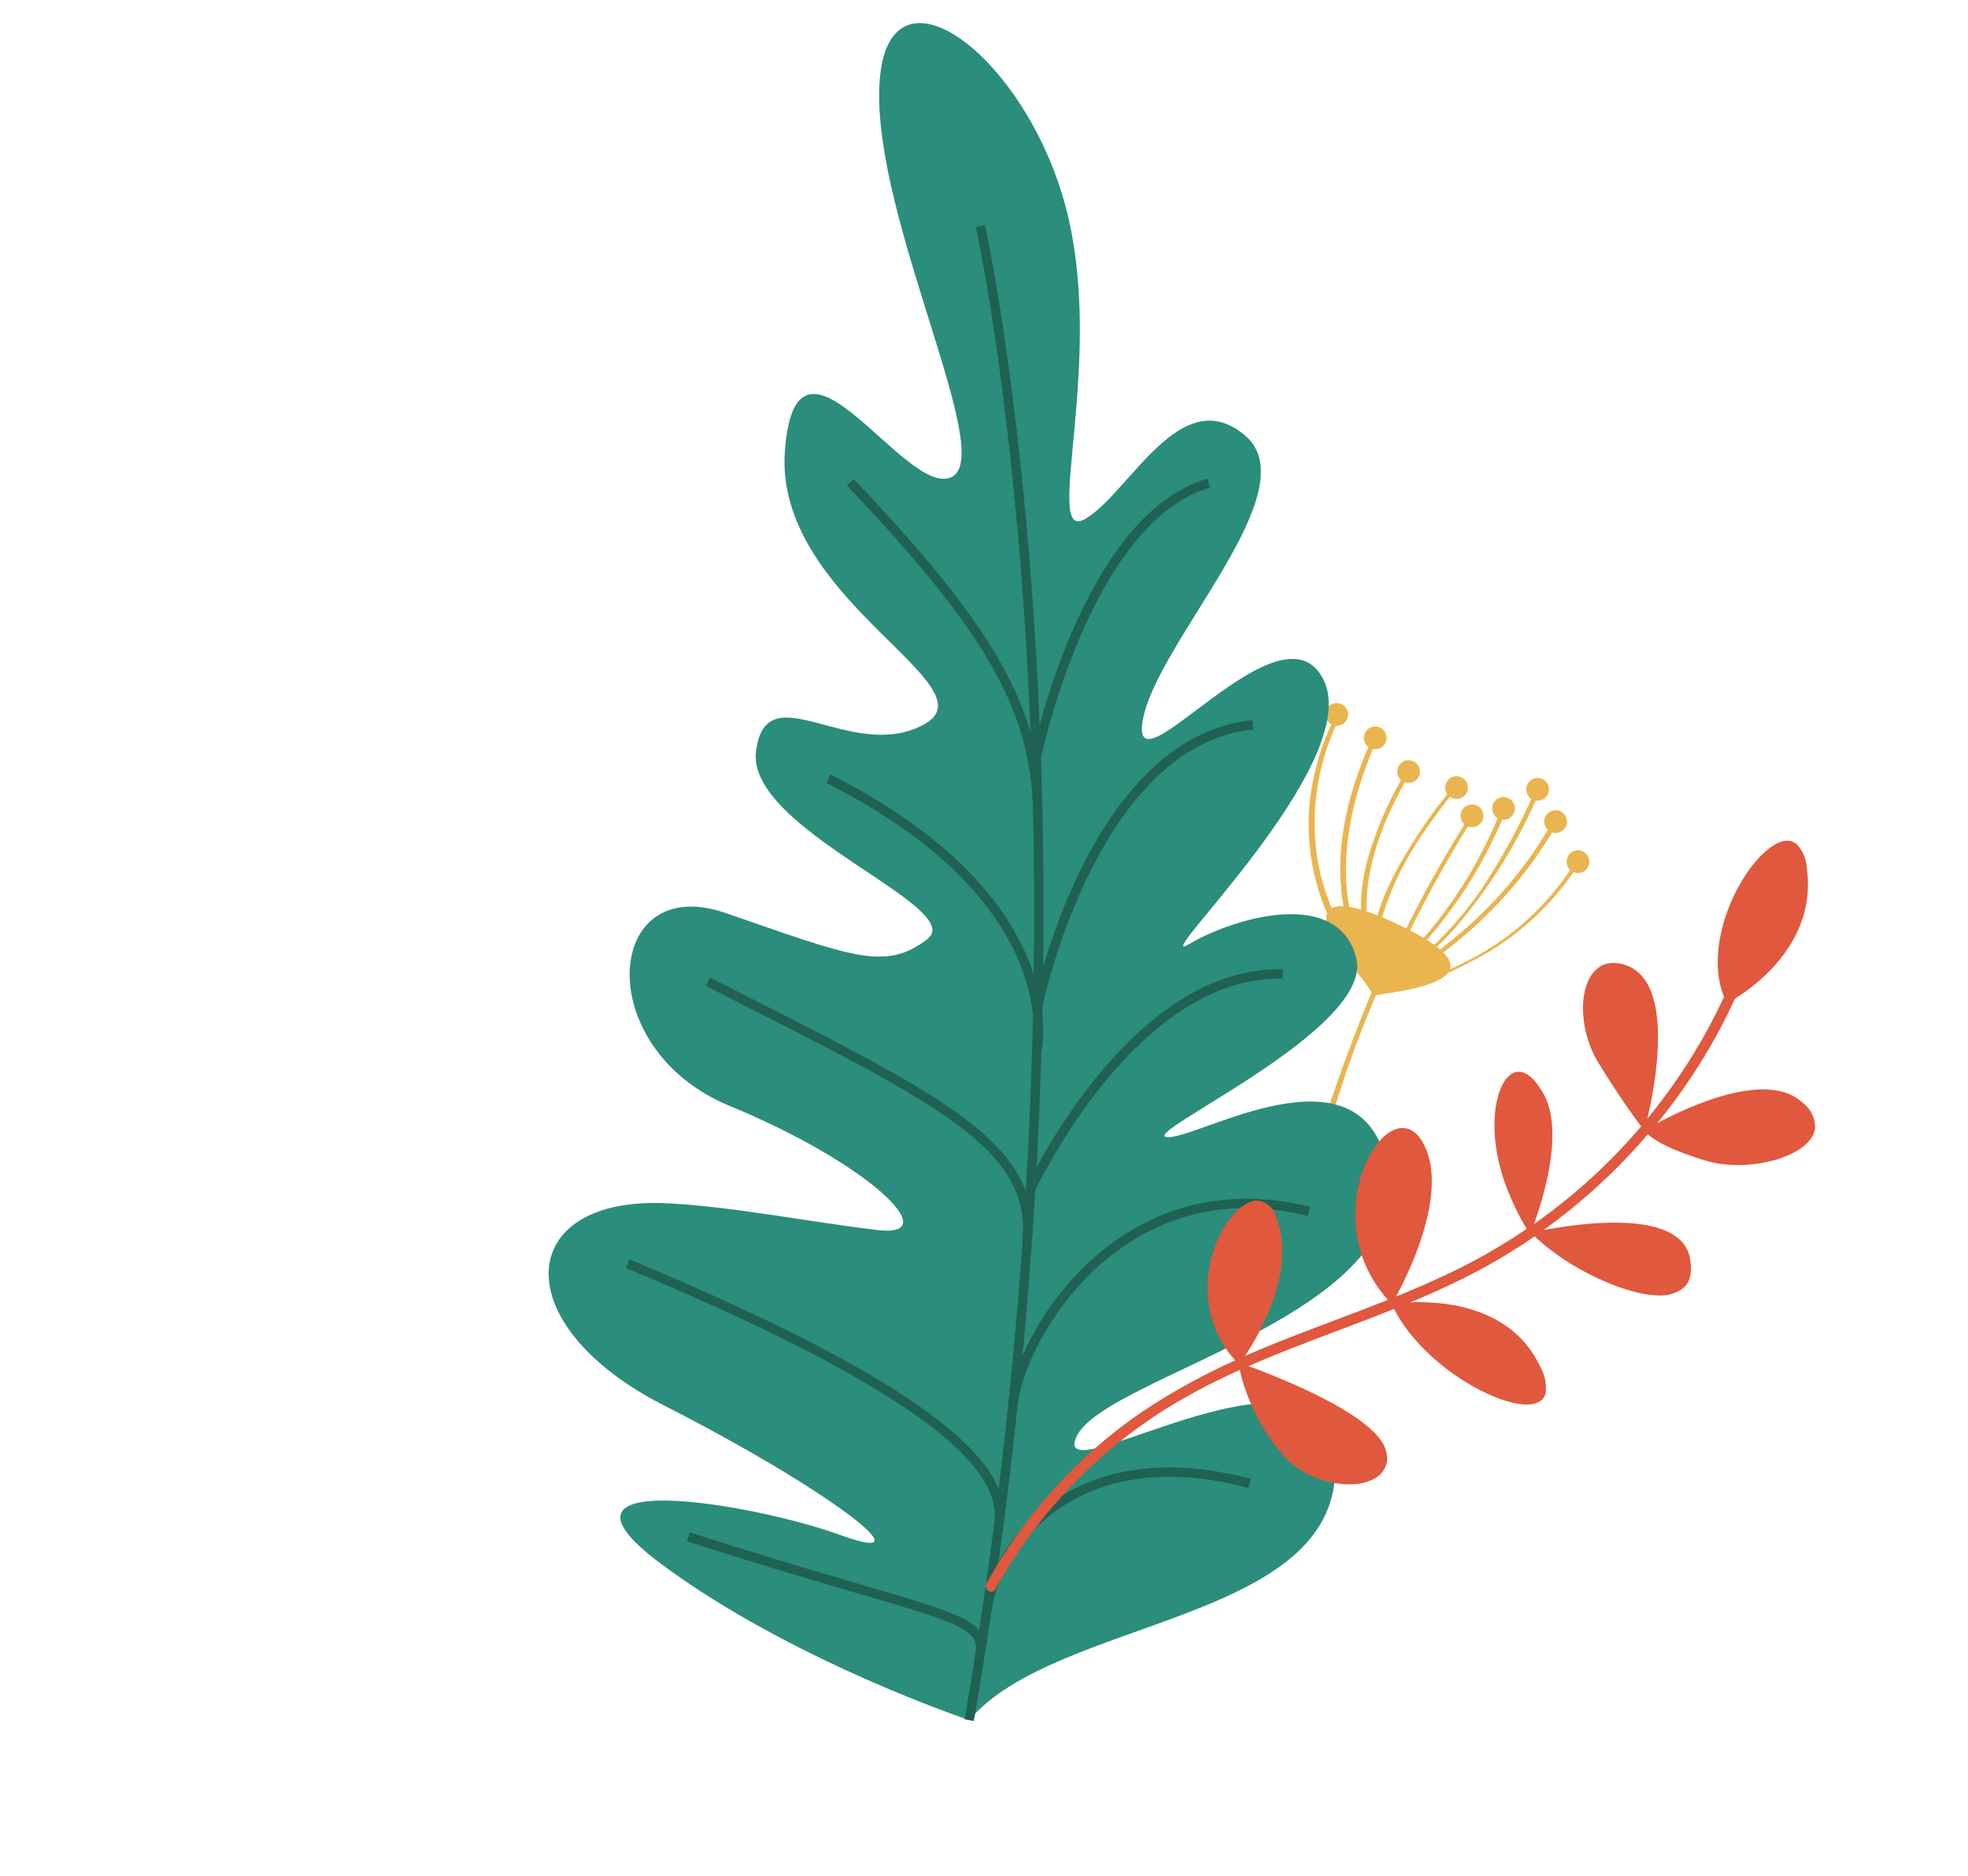 <svg xmlns="http://www.w3.org/2000/svg" width="210.548" height="200.689" viewBox="0 0 210.548 200.689">
  <g id="decor-08" transform="translate(59.646 184.122) rotate(-131)">
    <g id="Group_4883" data-name="Group 4883" transform="translate(0.568 91.699)">
      <g id="Group_4882" data-name="Group 4882" transform="translate(0 0)">
        <path id="Path_10367" data-name="Path 10367" d="M-.037,23.768A29.424,29.424,0,0,1-.377,7.639,30.689,30.689,0,0,1,2.37.177c.208-.379.28.007.15.243A29.156,29.156,0,0,0-.032,7.293,28.814,28.814,0,0,0,.28,23.3c.049.153-.246.683-.317.463Z" transform="translate(-2.925 27.476)" fill="#eab54e"/>
        <path id="Path_10368" data-name="Path 10368" d="M1.6,1.292a1.214,1.214,0,1,0-.79,1.524A1.214,1.214,0,0,0,1.6,1.292Z" transform="translate(-3.247 49.354)" fill="#eab54e"/>
        <path id="Path_10369" data-name="Path 10369" d="M1.6,1.292a1.214,1.214,0,1,0-.79,1.524A1.213,1.213,0,0,0,1.6,1.292Z" transform="translate(1.557 50.363)" fill="#eab54e"/>
        <path id="Path_10370" data-name="Path 10370" d="M1.6,1.292a1.214,1.214,0,1,0-.79,1.524A1.214,1.214,0,0,0,1.6,1.292Z" transform="translate(5.426 51.176)" fill="#eab54e"/>
        <path id="Path_10371" data-name="Path 10371" d="M1.6,1.292a1.214,1.214,0,1,0-.79,1.524A1.214,1.214,0,0,0,1.6,1.292Z" transform="translate(11.257 44.754)" fill="#eab54e"/>
        <path id="Path_10372" data-name="Path 10372" d="M1.6,1.292a1.214,1.214,0,1,0-.79,1.524A1.213,1.213,0,0,0,1.6,1.292Z" transform="translate(25.571 40.215)" fill="#eab54e"/>
        <path id="Path_10373" data-name="Path 10373" d="M1.6,1.292a1.214,1.214,0,1,0-.79,1.524A1.214,1.214,0,0,0,1.6,1.292Z" transform="translate(20.979 41.672)" fill="#eab54e"/>
        <path id="Path_10374" data-name="Path 10374" d="M1.6,1.292a1.214,1.214,0,1,0-.79,1.524A1.214,1.214,0,0,0,1.6,1.292Z" transform="translate(6.274 47.082)" fill="#eab54e"/>
        <path id="Path_10375" data-name="Path 10375" d="M1.6,1.292a1.214,1.214,0,1,0-.79,1.524A1.214,1.214,0,0,0,1.6,1.292Z" transform="translate(7.893 44.021)" fill="#eab54e"/>
        <path id="Path_10376" data-name="Path 10376" d="M1.6,1.292a1.214,1.214,0,1,0-.79,1.524A1.214,1.214,0,0,0,1.6,1.292Z" transform="translate(15.916 42.003)" fill="#eab54e"/>
        <path id="Path_10377" data-name="Path 10377" d="M21.11,25.042A45.135,45.135,0,0,1,18.595,7.924,36.679,36.679,0,0,1,19.568.345c.086-.332.562-.4.456,0a35.838,35.838,0,0,0-.958,7.421,44.706,44.706,0,0,0,2.5,16.973c.1.267-.325.667-.456.3Z" transform="translate(-19.337 27.13)" fill="#eab54e"/>
        <path id="Path_10378" data-name="Path 10378" d="M16.826,22.2A48.025,48.025,0,0,1,11.8,6.532,21.82,21.82,0,0,1,11.715.4c.034-.2.409-.611.341-.208a20.967,20.967,0,0,0,.07,5.78,47.375,47.375,0,0,0,5,15.688c.09.178-.222.691-.3.54Z" transform="translate(-10.312 26.83)" fill="#eab54e"/>
        <path id="Path_10379" data-name="Path 10379" d="M23.025,18.972A135.74,135.74,0,0,0,18.014,5.14,49.909,49.909,0,0,0,15.852.582L16.07.339a15.131,15.131,0,0,0-.606,3.87A36.53,36.53,0,0,0,17.086,16a65.444,65.444,0,0,0,3.8,9.859c.071.151-.24.62-.273.55A55.373,55.373,0,0,1,15.427,10a25.49,25.49,0,0,1,.111-8.374A8.624,8.624,0,0,1,15.907.273c.008-.02.16-.345.218-.242A50.1,50.1,0,0,1,18.287,4.59,135.592,135.592,0,0,1,23.3,18.422c.052.167-.257.6-.273.55Z" transform="translate(-14.917 26.717)" fill="#eab54e"/>
        <path id="Path_10380" data-name="Path 10380" d="M21.4,19.837C19.59,14.405,16.809,8.716,11.936,5.394a10.5,10.5,0,0,0-5.3-2.074l.238-.588A4.79,4.79,0,0,1,9.437,3.943c2.527,2.007,4.031,5.179,5.135,8.128a57.211,57.211,0,0,1,2.592,9.969c.027.148-.269.661-.3.468-.908-5.057-2.146-10.382-4.926-14.783A9.877,9.877,0,0,0,7.523,3.539a2.8,2.8,0,0,0-.887-.22c-.092,0,.047-.592.238-.588a8.834,8.834,0,0,1,3.515,1.033,18.8,18.8,0,0,1,7.2,6.751,37.357,37.357,0,0,1,4.093,8.774c.057.173-.254.631-.282.547Z" transform="translate(-5.182 24.099)" fill="#eab54e"/>
        <path id="Path_10381" data-name="Path 10381" d="M39.475,40.839c-3.408-7.52-9.507-15.376-18.281-16.5a8.536,8.536,0,0,0-1.524-.092.13.13,0,0,1-.122-.084,110.327,110.327,0,0,0-6.329-11.827Q11.057,8.641,8.808,5c-.123-.2.209-.716.381-.437A195,195,0,0,1,19.1,21.928c.18.37.356.741.526,1.115a4.117,4.117,0,0,1,.194.6c.062.043.336,0,.412,0a12.741,12.741,0,0,1,2.081.251,19.414,19.414,0,0,1,7.606,3.424c4.516,3.272,7.662,8.068,9.936,13.087.1.213-.249.729-.382.437Z" transform="translate(-18.243 2.709)" fill="#eab54e"/>
        <path id="Path_10382" data-name="Path 10382" d="M34.655,22.464A25.1,25.1,0,0,0,24.594,10.4a25.1,25.1,0,0,0-9.965-3.362,18.809,18.809,0,0,0-3.045-.139c-.25.012-.075-.591.147-.6a24.212,24.212,0,0,1,18.089,7.52,27.061,27.061,0,0,1,5.2,8.205c.081.193-.247.719-.362.445Z" transform="translate(-9.004 19.69)" fill="#eab54e"/>
      </g>
      <path id="Path_10383" data-name="Path 10383" d="M1.812,3.752c-4.471,6.7-6.155,11.557,4.455,6.79s3.254-6.517-.145-6.468S1.812,3.752,1.812,3.752Z" transform="translate(-1.035 21.328)" fill="#eab54e"/>
    </g>
    <g id="Group_4884" data-name="Group 4884" transform="translate(-136.627 0)">
      <path id="Path_10384" data-name="Path 10384" d="M107.805,33.309c2.218,14.176-17.984,36.532-5.228,47.348S120.045,55.3,123.142,61.809s-14.241,36.3.216,44.227c11.977,6.563,15.3-13.515,17.627-15.83s-5.852,24.3,1.189,27.843,11.864-7.1,12.86-12.525,2.252,26.955,11.934,29.423,3.965-23.994,9.346-17.5,6.878,29.646,15.829,28.3,3.508-13.3,4.5-18.731,11.264,12.792,26.571,20.289,33.291,3.4,22.866-6.533-38.208-16.482-36.661-21.679,25.112-.134,13.837-11.551-33.876.492-31.865-8.091,15.272-8.935,9.632-15.328-27.547,6.217-27.218.6,3.843-7.283,16.276-14.438c11.951-6.879-1.452-20.427-15.874-13.206s-25.832,8.193-20.434,3.263,11.865-9.867,16.9-15.077c11.394-11.8,1.744-21.722-16.073-14.5S122.659,40.99,131.71,35.948s27.371-20.238,10.448-16.573S107.805,33.309,107.805,33.309Z" fill="#2b8d7b"/>
      <path id="Path_10385" data-name="Path 10385" d="M44.094,25.458C103.683,98.5,163.96,131.239,163.96,131.239" transform="translate(63.711 7.851)" fill="none" stroke="#1f6152" stroke-miterlimit="10" stroke-width="1"/>
      <path id="Path_10386" data-name="Path 10386" d="M24.131,33.442C29.91,20.992,14.066.233,14.066.233" transform="translate(166.737 106.029)" fill="none" stroke="#1f6152" stroke-miterlimit="10" stroke-width="1"/>
      <path id="Path_10387" data-name="Path 10387" d="M28.614,37.208C38.563,23.139,21.073.187,21.073.187" transform="translate(139.647 88.859)" fill="none" stroke="#1f6152" stroke-miterlimit="10" stroke-width="1"/>
      <path id="Path_10388" data-name="Path 10388" d="M0,35.462C10.866,23.531.322,0,.322,0" transform="translate(146.048 75.536)" fill="none" stroke="#1f6152" stroke-miterlimit="10" stroke-width="1"/>
      <path id="Path_10389" data-name="Path 10389" d="M0,37.607C16.965,25.71,10.237,5.645,5.193.158" transform="translate(125.032 58.84)" fill="none" stroke="#1f6152" stroke-miterlimit="10" stroke-width="1"/>
      <path id="Path_10390" data-name="Path 10390" d="M0,30.091C15.9,19.336,12.864,5.5,8.308.1" transform="translate(107.239 42.473)" fill="none" stroke="#1f6152" stroke-miterlimit="10" stroke-width="1"/>
      <path id="Path_10391" data-name="Path 10391" d="M26.619,23.894C3.134,24.978-5.525,22.426-13.8,15.369" transform="translate(189.49 86.692)" fill="none" stroke="#1f6152" stroke-miterlimit="10" stroke-width="1"/>
      <path id="Path_10392" data-name="Path 10392" d="M26.446,17.531C-.509,28.523-10.121,15.269-10.121,15.269" transform="translate(167.243 70.489)" fill="none" stroke="#1f6152" stroke-miterlimit="10" stroke-width="1"/>
      <path id="Path_10393" data-name="Path 10393" d="M35.769,12.992C10.208,23.359-.246,28.057-7.5,20.651" transform="translate(149.99 51.045)" fill="none" stroke="#1f6152" stroke-miterlimit="10" stroke-width="1"/>
      <path id="Path_10394" data-name="Path 10394" d="M40.278,11.206C6.56,27.931-2.863,26.8-6.47,23.254" transform="translate(128.34 26.569)" fill="none" stroke="#1f6152" stroke-miterlimit="10" stroke-width="1"/>
      <path id="Path_10395" data-name="Path 10395" d="M28.588,1.418C4.979,15.706,1.434,20.086-1.31,16.789" transform="translate(113.72 22.084)" fill="none" stroke="#1f6152" stroke-miterlimit="10" stroke-width="1"/>
    </g>
    <path id="Path_10396" data-name="Path 10396" d="M16.585,40.058c.074.078.146.156.217.236l.033.036c.069.077.136.155.2.233l.024.028q.1.123.2.247l.04.05q.1.123.192.247l.033.045c.064.086.128.171.189.257l0,.005c.063.088.124.176.184.264l.031.046c.057.085.113.171.168.256l.03.048c.056.089.111.177.165.266l.01.016q.078.132.154.263l.02.034c.05.089.1.177.145.265l.025.046c.047.09.093.179.138.268l.013.027c.045.09.088.18.13.27l.008.016c.042.091.083.182.122.273l.017.04c.039.09.077.18.112.269l.012.031c.074.185.142.37.2.553l.01.029q.045.134.086.267l.009.029c.056.185.106.367.149.546l0,.014c.021.088.041.177.059.263l.006.025c.018.088.035.175.049.261v0q.046.266.072.522l0,.018c.008.083.015.165.02.246v.009c.01.166.013.327.01.483v.01c0,.077-.005.153-.01.228v.01a4.07,4.07,0,0,1-.1.644l0,.009a2.857,2.857,0,0,1-.192.557l0,.007c-.027.056-.055.11-.085.163h0a2.01,2.01,0,0,1-.205.293l0,0c-.037.044-.076.086-.117.125l0,0a2.433,2.433,0,0,1-2.683.208C10.838,47.537,8.331,40.2,7.572,37.439q-.538,1.735-1.137,3.455-.407,1.172-.829,2.339l-.394,1.084c-1.049,2.871-2.135,5.729-3.143,8.615.047,0,.092,0,.138,0,.125,0,.25,0,.373,0,.072,0,.144,0,.215.008.111,0,.223.008.333.015.075,0,.15.01.224.016.105.008.21.016.314.026l.225.024c.1.012.2.024.3.037.074.011.148.021.222.033q.15.023.3.049l.214.039c.1.019.2.04.3.062.067.015.135.028.2.044.1.024.2.05.306.076.061.015.122.03.182.047.115.031.228.064.34.1l.137.041q.237.073.469.156l.03.011q.215.077.425.159l.143.059c.1.042.2.083.3.126l.165.075c.09.041.18.082.269.125.057.027.114.056.17.084.085.042.169.084.252.128l.17.091c.081.044.162.089.242.135l.165.1q.12.07.237.143l.159.1q.118.076.235.153l.147.1c.082.056.162.113.242.17l.129.092c.092.068.182.136.272.206l.085.064q.177.139.349.283l.042.035c.1.083.2.167.291.252.036.032.071.064.107.1.072.066.144.131.214.2l.12.116c.063.061.127.123.189.186l.123.126.174.183.121.131c.055.061.11.121.163.183l.118.135q.079.092.156.185l.112.136c.051.063.1.127.15.19.035.045.07.089.1.134.05.067.1.134.148.2.031.043.062.084.092.127.054.076.107.153.16.229l.069.1c.073.109.143.217.212.326.023.036.044.073.066.109.045.074.091.148.134.222.028.048.055.1.082.143s.072.125.106.187.055.1.083.154.062.117.092.177.054.106.08.16.056.113.082.169.051.109.076.163.049.109.073.163.048.111.071.166.043.106.064.159.044.111.065.167.038.1.056.153.041.113.06.169.031.1.047.144.038.116.055.174c.013.042.024.083.036.125q.1.34.162.669c.007.035.015.071.021.107.011.06.02.12.03.18.006.038.013.076.018.113.008.059.015.116.021.174,0,.038.008.075.012.112.005.057.01.113.013.169q0,.055.007.109c0,.056,0,.111.005.166,0,.034,0,.069,0,.1,0,.055,0,.109,0,.163,0,.032,0,.064-.005.1,0,.054-.006.108-.012.161,0,.028-.006.056-.009.085-.006.054-.013.109-.021.161,0,.023-.008.044-.012.066-.01.057-.021.115-.033.17l0,.01a2.871,2.871,0,0,1-.194.566c-.006.012-.011.026-.017.038-.022.046-.046.089-.072.132l-.03.054c-.024.04-.051.078-.077.116-.013.019-.026.038-.04.056-.027.036-.055.07-.085.1-.015.018-.031.036-.047.053s-.061.063-.092.094l-.053.048c-.033.029-.067.057-.1.085l-.058.041c-.036.026-.074.052-.112.075l-.06.033c-.041.023-.082.046-.126.066l-.053.022a3.018,3.018,0,0,1-1.742.132c-5.77-1.018-9.629-10.127-10.709-13-.682,1.993-1.322,4-1.881,6.034h0l-.022.081c-.017.062-.034.122-.051.184v.006L-.5,61.293a62.271,62.271,0,0,0-1.438,7.825c.309.053.718.131,1.2.239l.157.035c.212.049.437.1.672.163l.179.046q.2.053.41.112l.3.086.239.07c.264.08.537.166.816.26q.21.071.423.146a19.934,19.934,0,0,1,5.493,2.9l0,0c.083.065.164.13.246.194l.072.059.183.152.064.054c.078.067.155.133.231.2l.04.035c.063.057.125.113.186.17l.067.061.172.164.045.044q.1.1.206.2l.047.048.156.163.055.059c.059.064.117.128.174.191l.014.015q.093.1.18.209l.044.052.135.165.04.05c.055.07.109.14.162.21l0,.007q.075.1.145.2l.035.05c.041.058.08.116.119.173l.023.035c.046.07.09.139.133.208l.014.023c.037.061.072.122.107.182l.024.042c.037.065.072.129.1.194l0,.006q.053.1.1.2l.012.026c.027.059.053.117.078.175l.013.03q.082.2.141.388l.007.025c.018.058.034.116.048.173l0,.015a2.924,2.924,0,0,1,.067.365l0,.02a2.294,2.294,0,0,1,.014.344h0c0,.054-.007.107-.013.159l0,.014a1.6,1.6,0,0,1-.068.3l0,.008c-.015.046-.033.091-.053.135l0,.007a1.38,1.38,0,0,1-.154.256l-.007.01c-.5.64-1.629.9-3.518.523-4.494-.9-8.48-7.37-9.9-9.927a61.684,61.684,0,0,0-.32,7.183l.035,1.408c.017.463.038.927.066,1.391q.166,2.778.584,5.531l.3.022.184.014.419.034c.452.039,1.005.092,1.655.163q.325.035.681.078l.365.044c1.242.153,2.747.363,4.5.653q.124.021.249.045l.082.016.166.034.1.021.151.035.1.025.145.038.1.027.144.041.1.03.145.044.1.031.152.051.086.03.186.067.05.018c.078.029.155.06.233.091l.065.027.164.068c.03.012.059.025.088.038l.14.061.094.043.131.061.1.046.126.062.1.049.124.065.093.05.126.069.088.049.134.077.076.045.2.122.065.042.136.087.086.057.111.075.09.062.1.072.092.067.1.071.092.07.092.071.091.071.087.071.09.074.083.071.089.076.075.068c.062.056.124.112.183.168l.058.055.091.09.063.063.087.09.062.064.084.091.059.064.082.093.054.063.08.1.049.06c.027.033.054.067.08.1l.04.053c.028.036.055.072.082.109l.022.03c.1.138.192.276.277.416l.015.023.07.12.025.043c.022.038.042.077.062.115l.025.048.057.114.023.048c.018.038.035.077.052.115l.019.046c.017.04.033.079.049.118l.014.037c.016.043.033.085.047.128l0,.013a3.757,3.757,0,0,1,.152.6l0,.018c.007.043.012.085.017.128l0,.032c0,.041.008.082.01.123l0,.037c0,.04,0,.08,0,.12v.035c0,.041,0,.082,0,.122l0,.03c0,.042-.005.085-.009.127l0,.014a2.6,2.6,0,0,1-.125.573v0c-.015.041-.03.082-.046.123l-.01.025c-.016.038-.033.076-.05.113l-.016.033c-.018.036-.037.073-.056.108l-.019.035c-.02.035-.041.071-.063.106l-.021.032c-.023.036-.047.072-.072.107l-.018.024a3.785,3.785,0,0,1-1.174,1.022C7.645,98.436.752,89.729-1.508,86.6A61.353,61.353,0,0,0,.634,95.343l.013.011.348,1.063q.864,2.5,1.945,4.915l.051.018q.16.057.318.119l.038.016c.1.042.2.085.306.131l.032.014c.1.047.207.1.309.147l.057.029q.15.076.3.158l.052.029c.1.057.2.116.3.177l.011.007c.1.06.2.122.292.186l.045.03q.142.094.281.194l.054.039c.093.067.185.136.276.206l.039.031q.135.1.267.214l.022.018c.091.075.18.153.269.231l.048.042c.087.076.171.155.256.234l.047.045c.087.082.172.165.256.249l.018.018c.082.083.164.167.244.252l.036.038q.121.129.238.261l.046.052q.117.132.232.268l.035.042q.115.137.227.276l.012.014c.076.1.151.192.225.29l.039.051q.107.142.211.285l.039.055q.106.147.209.3l.02.03c.067.1.131.2.2.293l.025.039q.1.15.193.3l.036.059q.093.151.184.3l.03.051c.062.106.123.212.183.319l0,0q.091.161.178.325l.028.052c.055.1.11.208.163.313l.031.06q.08.159.157.318l.017.036q.075.158.148.315l.015.033c.049.107.1.215.143.322l.026.059q.068.159.133.317l.021.053c.045.11.089.22.131.33l0,.006c.042.109.082.218.123.328l.017.048q.057.159.111.317l.019.057c.036.106.07.212.1.318l.011.037c.033.105.065.21.1.314l.006.022c.031.107.06.213.089.318l.014.053c.027.1.053.2.078.306l.012.05c.026.1.05.209.073.312l0,.011c.023.1.044.205.063.307l.007.037c.019.1.037.2.054.3l.008.049c.016.1.031.2.045.291l.005.035q.021.148.038.292v.006c.011.1.02.193.028.287l0,.041q.011.137.019.271l0,.041c0,.091.008.181.01.27v.012q0,.133,0,.262v.023c0,.085,0,.168-.008.25l0,.037c0,.081-.011.161-.017.239l0,.027c-.016.162-.038.317-.066.465l-.006.028c-.014.071-.029.14-.046.208l-.007.029c-.017.068-.036.136-.057.2l0,.012c-.021.065-.043.128-.067.189l0,.012c-.024.061-.05.118-.077.174l-.012.025c-.027.054-.055.108-.085.158l-.012.019a1.967,1.967,0,0,1-.208.286l-.012.015c-.038.041-.076.079-.116.116l-.018.016a1.616,1.616,0,0,1-.127.1l-.01.007c-.045.031-.092.061-.14.088l-.006,0a1.547,1.547,0,0,1-.15.07l-.022.009a1.555,1.555,0,0,1-.156.052l-.022.006a1.661,1.661,0,0,1-.174.036h0a4.071,4.071,0,0,1-2.674-.9c-6.518-4.289-5.887-12.188-5.439-14.934Q.905,99.616.011,97.048l-.324-.954a62.889,62.889,0,0,1-2.259-9.016c-.834,3.671-3.4,12.651-8.582,13.177a3.307,3.307,0,0,1-2.864-.756l-.01-.011a2.268,2.268,0,0,1-.4-.6l0-.008a2.917,2.917,0,0,1-.222-.727l0-.009a4.214,4.214,0,0,1-.054-.832V97.3c0-.056,0-.114.008-.172h0a6.363,6.363,0,0,1,.092-.731l.006-.032c.011-.057.021-.115.034-.172l.005-.024q.059-.275.141-.558l.006-.024c.016-.056.033-.111.05-.167l.017-.055c.017-.054.034-.108.052-.162l.019-.054q.09-.263.2-.53l.024-.06c.02-.05.041-.1.062-.15l.035-.082c.021-.048.042-.1.063-.144l.039-.087c.022-.048.044-.1.067-.143.011-.024.022-.047.034-.07q.064-.134.132-.268c.018-.034.034-.068.052-.1l.067-.126.059-.11.067-.123.066-.117.066-.115c.033-.056.066-.113.1-.169l.085-.139.086-.14.067-.1.084-.13.068-.1.092-.136.063-.092c.05-.073.1-.146.153-.218l.042-.057.125-.169.064-.085.107-.14.069-.087c.038-.048.077-.1.116-.144l.06-.074c.058-.071.118-.142.177-.211l.026-.03.158-.181.064-.07c.042-.047.084-.093.127-.139l.069-.074.134-.141.06-.063c.065-.066.13-.131.2-.2l.015-.014c.061-.06.122-.119.185-.177l.065-.06.141-.129.072-.064c.048-.043.1-.085.146-.127l.063-.054c.07-.059.14-.117.211-.174l.006,0q.1-.082.207-.162l.067-.05.151-.112.076-.054.153-.106.069-.047q.109-.074.221-.144a33.164,33.164,0,0,1,2.9-1.655q.346-.173.657-.313c.207-.095.4-.179.586-.254.276-.113.526-.206.752-.282.076-.026.149-.049.219-.071a7.069,7.069,0,0,1,.722-.188c.05-.01.1-.019.145-.026.077-.013.145-.023.21-.03q-.413-2.79-.58-5.61l-.068-1.467a62.855,62.855,0,0,1,.238-8.093c-1.938,3.338-7.9,12.658-12.6,9.838a6.406,6.406,0,0,1-.55-.367l0,0-.121-.093-.007-.006c-.038-.03-.075-.061-.112-.092l-.009-.007c-.035-.03-.07-.061-.1-.091l-.01-.009q-.05-.045-.1-.09l-.011-.01-.09-.09-.011-.011-.083-.09-.011-.012-.077-.09-.011-.013c-.025-.03-.048-.06-.071-.09l-.011-.013c-.022-.03-.044-.06-.065-.09l-.01-.013c-.021-.03-.041-.061-.06-.091l-.009-.014c-.02-.03-.038-.061-.055-.091l-.008-.014c-.017-.03-.034-.061-.049-.092l-.007-.014c-.016-.031-.031-.061-.045-.092l-.006-.014c-.013-.03-.027-.061-.04-.093l-.005-.014c-.012-.031-.024-.062-.035-.094l0-.013c-.011-.031-.021-.063-.03-.094l0-.012q-.013-.048-.025-.1l0-.012c-.007-.032-.014-.064-.02-.1l0-.011c-.006-.033-.011-.065-.016-.1v-.01c0-.034-.008-.067-.011-.1v-.008c0-.034,0-.068-.006-.1v-.005c0-.035,0-.07,0-.1v0c0-.035,0-.071,0-.107h0A4.2,4.2,0,0,1-16.37,74.89h0l.1-.105,0,0,.1-.1.008-.007.1-.1.011-.01.106-.1.013-.011.106-.094.016-.014.107-.092.019-.016.107-.09.021-.018.108-.088.023-.019.109-.087.025-.019.11-.085.027-.02.111-.084.028-.021.113-.083.03-.022.113-.081.032-.023.114-.08.034-.024.116-.079.034-.023.117-.078.037-.025.118-.077.037-.023.119-.076.038-.024.121-.075.039-.024.121-.075.04-.024.124-.075.038-.022.126-.074.041-.023.127-.073.039-.023.13-.073.041-.023.131-.072.038-.021.135-.073.038-.02.137-.073.036-.019.14-.073.032-.016.146-.075.027-.013.154-.077.016-.008.165-.081h0c.42-.2.85-.4,1.287-.586h0l.156-.066.034-.014.14-.058.051-.021.132-.053.06-.024.126-.049.067-.027.12-.046.073-.028.116-.044.078-.03.113-.042.081-.029.112-.041.082-.03.111-.04.084-.03.107-.037.087-.031.107-.036.088-.03.1-.035.09-.03.1-.033.094-.031.1-.031.094-.03.1-.031.095-.029.1-.03.095-.028.1-.029.095-.027.1-.028.1-.028.1-.027.1-.027.1-.026.095-.026.1-.025.1-.025.1-.024.095-.024.1-.024.095-.023.094-.022.1-.022.093-.021.1-.021.091-.02.1-.021.091-.019.095-.019.09-.018.1-.019L-5,69.5l.1-.018.087-.016.095-.016.088-.015.093-.016.087-.014.094-.015.084-.013.094-.013.084-.012.093-.013.083-.011.092-.011.082-.01.092-.011.08-.009.093-.009.077-.008.094-.009.074-.006.1-.008.029,0q.331-2.932.941-5.826Q-2,62.6-1.806,61.8l.246-.995C-1.022,58.7-.388,56.617.3,54.555c-2.2,2.756-7.4,7.917-14.263,5.992a4.592,4.592,0,0,1-2.557-1.417l0-.006a1.633,1.633,0,0,1-.1-.151l-.005-.009a1.452,1.452,0,0,1-.075-.156v0a1.354,1.354,0,0,1-.088-.327v0a1.308,1.308,0,0,1-.013-.163V58.3a1.375,1.375,0,0,1,.008-.165v0a1.821,1.821,0,0,1,.138-.516l0-.01q.036-.085.081-.17l0-.007a3.211,3.211,0,0,1,.354-.526l.008-.01c.047-.057.1-.113.146-.17l.009-.01a6,6,0,0,1,.544-.523l.012-.01c.066-.056.134-.111.2-.167l.017-.013q.106-.084.219-.167l.005,0q.231-.171.487-.338l.016-.011q.123-.079.251-.159l.025-.015c.086-.053.173-.1.263-.157l.018-.01q.276-.161.574-.316l.02-.01c.1-.049.192-.1.291-.148l.036-.018c.1-.048.2-.1.3-.143l.031-.015q.315-.147.647-.289l.022-.009c.106-.045.214-.089.323-.133l.046-.019c.107-.043.215-.085.324-.127l.045-.018.339-.126.018-.006q.172-.062.348-.122l.024-.009c.115-.04.232-.078.348-.116l.052-.017q.171-.055.346-.108l.056-.017q.176-.054.355-.105l.038-.011c.121-.034.241-.068.364-.1l.019-.005c.122-.033.245-.065.369-.1l.057-.014c.12-.03.24-.059.36-.087l.065-.015c.122-.028.244-.055.366-.082l.05-.011c.127-.027.254-.053.382-.078h.007c.128-.026.257-.049.385-.073l.058-.01c.124-.022.247-.042.371-.063l.07-.011.373-.056.059-.008q.195-.027.39-.052h.013q.193-.024.387-.044l.052-.005c.126-.013.252-.025.378-.036l.07-.006.374-.028.065,0c.129-.008.257-.016.386-.021l.029,0,.379-.012h.045c.126,0,.252,0,.378-.005h.069c.124,0,.247,0,.37,0H-2.6q.189,0,.377.012l.04,0q.186.009.373.021l.032,0c.126.009.25.019.375.03l.064.006c.121.012.241.024.361.038l.067.009c.122.015.242.031.363.048l.047.007c.122.018.243.037.364.059l.018,0c.122.021.243.045.364.069l.058.012c.116.024.231.05.345.077l.064.016c.063.015.127.031.19.047,1.07-3.079,2.232-6.13,3.346-9.193l.522-1.446c.607-1.7,1.191-3.409,1.729-5.129-3.17,1.751-13.1,6.93-16.534,5.128a2.432,2.432,0,0,1-1.448-2.333l0-.037a3.171,3.171,0,0,1,.066-.5l.009-.039a3.936,3.936,0,0,1,.152-.514l.014-.039c.033-.087.068-.174.108-.261l0-.008c.038-.084.079-.169.122-.253l.019-.038c.046-.087.093-.173.145-.259l.013-.022q.073-.121.153-.242l.023-.034c.057-.086.116-.17.178-.254l.025-.033c.058-.078.118-.156.181-.233l.024-.029q.1-.124.21-.247l.036-.04c.068-.075.137-.151.21-.225l.021-.022q.116-.119.238-.235l.047-.044c.079-.074.159-.148.241-.221l.013-.011c.086-.076.175-.15.264-.223l.055-.045q.272-.218.565-.421l.063-.043c.1-.066.2-.132.3-.2l.017-.011c.1-.06.193-.119.291-.176l.069-.04c.1-.059.207-.117.314-.173l.04-.021c.1-.05.193-.1.291-.145l.071-.034c.108-.051.218-.1.328-.148l.058-.024q.147-.062.3-.119l.071-.027q.17-.064.341-.12l.071-.022c.1-.033.2-.064.307-.093l.064-.019q.175-.048.354-.09l.08-.018q.16-.036.322-.066l.053-.01c.12-.022.242-.04.363-.057l.087-.011c.114-.014.229-.027.344-.037l.033,0c.124-.01.248-.016.372-.02l.09,0c.126,0,.252,0,.379,0h0a21.777,21.777,0,0,1,8.523,1.9c.474.217.86.42,1.155.585A66.594,66.594,0,0,0,8.84,27.4h0l.008-.054c.006-.04.014-.079.02-.118l0,0,.14-.962,0,0c.01-.07.019-.14.028-.209l0-.035h0c.086-.644.161-1.292.22-1.943A53.44,53.44,0,0,0,6.258.936C6,.225,7.107-.075,7.364.631A54.306,54.306,0,0,1,10.6,21.076c-.056,1.6-.193,3.181-.4,4.752l-.177,1.249A69.745,69.745,0,0,1,7.9,36.354c.105,0,.21,0,.314,0h.078c.136,0,.271.005.405.011l.036,0q.194.01.384.026l.057,0q.193.017.384.041l.076.009c.127.016.252.034.377.055l.055.009c.121.02.242.042.36.066l.036.007c.123.025.245.052.366.082l.072.017c.118.029.235.06.35.093l.064.019c.119.034.237.07.353.107l.006,0c.118.038.234.079.349.12l.063.023c.11.041.219.083.327.127l.066.027c.109.045.218.092.325.14l.033.015q.154.07.3.144l.051.025q.154.077.3.157l.065.035c.1.054.2.11.3.167l.047.028c.094.056.187.112.278.169l.034.021c.1.06.19.123.284.186l.058.04c.092.062.182.126.271.191l.052.038q.136.1.268.2l.01.008q.134.1.265.213l.051.042c.084.069.166.14.247.211l.052.046c.083.073.165.147.245.222l.025.023q.114.108.226.218l.039.038c.076.076.151.153.224.23Z" transform="translate(-26.345 43.686)" fill="#e0583d"/>
  </g>
</svg>
